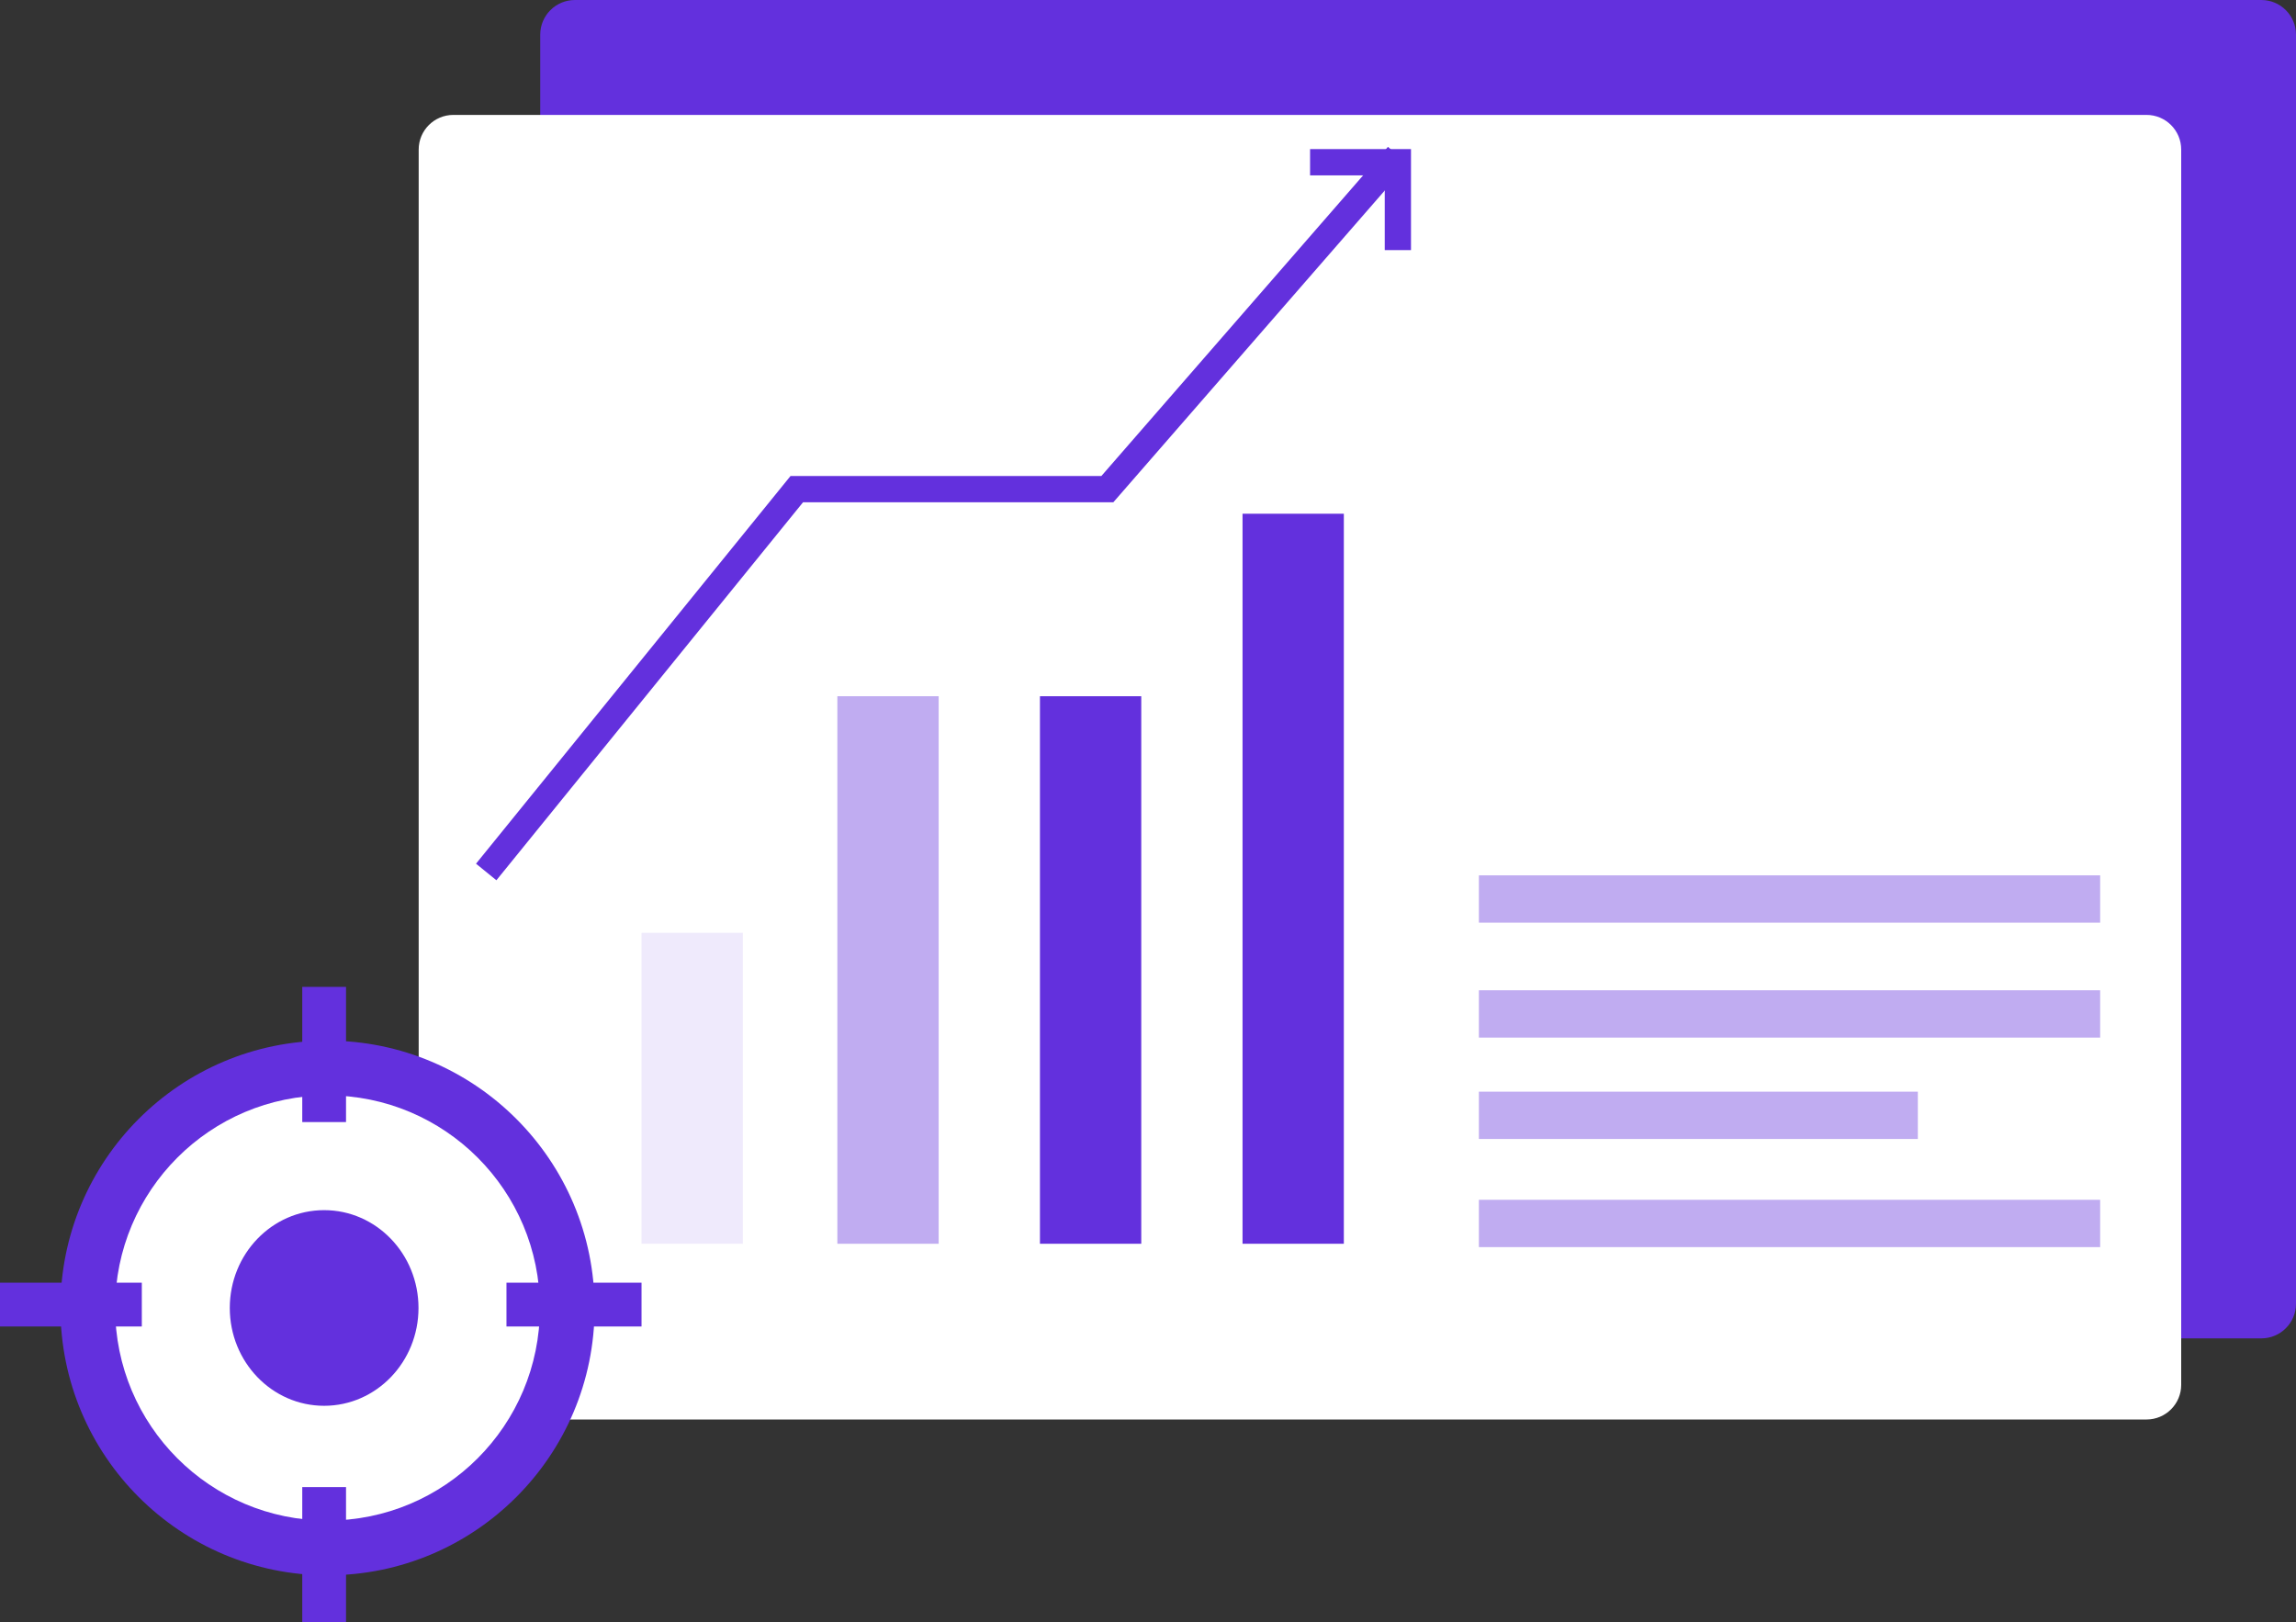<svg width="184" height="130" viewBox="0 0 184 130" fill="none" xmlns="http://www.w3.org/2000/svg">
<rect x="0" y="0" width="184" height="130" fill="#333333" stroke="none"/>
<path fill-rule="evenodd" clip-rule="evenodd" d="M181.22 0H46.074C44.539 0 43.294 1.243 43.294 2.777V104.473C43.294 106.007 44.539 107.25 46.074 107.25H126.7H135.091H148.984H181.22C182.756 107.25 184 106.007 184 104.473V2.777C184 1.243 182.756 0 181.22 0Z" fill="#6330DD"/>
<path d="M172.02 9.208H36.333C34.798 9.208 33.553 10.452 33.553 11.986V110.972C33.553 112.506 34.798 113.75 36.333 113.75H143.576H155.72H172.02C173.555 113.75 174.8 112.506 174.8 110.972V11.986C174.8 10.452 173.555 9.208 172.02 9.208Z" fill="white"/>
<rect opacity="0.1" x="51.412" y="74.75" width="8.118" height="24.917" fill="#6330DD"/>
<rect opacity="0.4" x="67.106" y="55.792" width="8.118" height="43.875" fill="#6330DD"/>
<path opacity="0.4" fill-rule="evenodd" clip-rule="evenodd" d="M168.306 70.145V73.937H118.518V70.145H168.306Z" fill="#6330DD"/>
<path opacity="0.4" fill-rule="evenodd" clip-rule="evenodd" d="M168.306 79.355V83.146H118.518V79.355H168.306Z" fill="#6330DD"/>
<path opacity="0.4" fill-rule="evenodd" clip-rule="evenodd" d="M153.694 87.48V91.271H118.518V87.48H153.694Z" fill="#6330DD"/>
<path opacity="0.4" fill-rule="evenodd" clip-rule="evenodd" d="M168.306 96.145V99.937H118.518V96.145H168.306Z" fill="#6330DD"/>
<rect x="83.341" y="55.792" width="8.118" height="43.875" fill="#6330DD"/>
<rect x="99.576" y="41.167" width="8.118" height="58.5" fill="#6330DD"/>
<path fill-rule="evenodd" clip-rule="evenodd" d="M26.247 83.39C14.429 83.39 4.844 92.978 4.844 104.813C4.844 116.647 14.429 126.235 26.247 126.235C38.065 126.235 47.651 116.647 47.651 104.813C47.651 92.978 38.065 83.39 26.247 83.39Z" fill="#6330DD"/>
<path fill-rule="evenodd" clip-rule="evenodd" d="M26.247 87.777C35.645 87.777 43.267 95.402 43.267 104.813C43.267 114.224 35.645 121.848 26.247 121.848C16.849 121.848 9.227 114.224 9.227 104.813C9.227 95.402 16.849 87.777 26.247 87.777Z" fill="white"/>
<path fill-rule="evenodd" clip-rule="evenodd" d="M25.976 96.974C21.797 96.974 18.415 100.486 18.415 104.813C18.415 109.139 21.798 112.652 25.976 112.652C30.155 112.652 33.538 109.139 33.538 104.813C33.538 100.486 30.155 96.974 25.976 96.974Z" fill="#6330DD"/>
<path fill-rule="evenodd" clip-rule="evenodd" d="M25.977 98.026C29.566 98.026 32.486 101.058 32.486 104.813C32.486 108.566 29.565 111.598 25.977 111.598C22.388 111.598 19.467 108.566 19.467 104.813C19.467 101.058 22.387 98.026 25.977 98.026Z" fill="#6330DD"/>
<path fill-rule="evenodd" clip-rule="evenodd" d="M27.73 79.083V89.916H24.223V79.083H27.73Z" fill="#6330DD"/>
<path fill-rule="evenodd" clip-rule="evenodd" d="M27.73 119.167V130H24.223V119.167H27.73Z" fill="#6330DD"/>
<path fill-rule="evenodd" clip-rule="evenodd" d="M11.365 102.787V106.297H0V102.787H11.365Z" fill="#6330DD"/>
<path fill-rule="evenodd" clip-rule="evenodd" d="M51.412 102.787V106.297H40.588V102.787H51.412Z" fill="#6330DD"/>
<path fill-rule="evenodd" clip-rule="evenodd" d="M111.23 11.767L112.817 13.15L89.222 40.249L64.355 40.249L39.781 70.539L38.148 69.211L63.353 38.143L88.264 38.143L111.23 11.767Z" fill="#6330DD"/>
<path fill-rule="evenodd" clip-rule="evenodd" d="M113.076 11.947V20.042H110.972V14.053L104.988 14.053V11.947H113.076Z" fill="#6330DD"/>
</svg>
